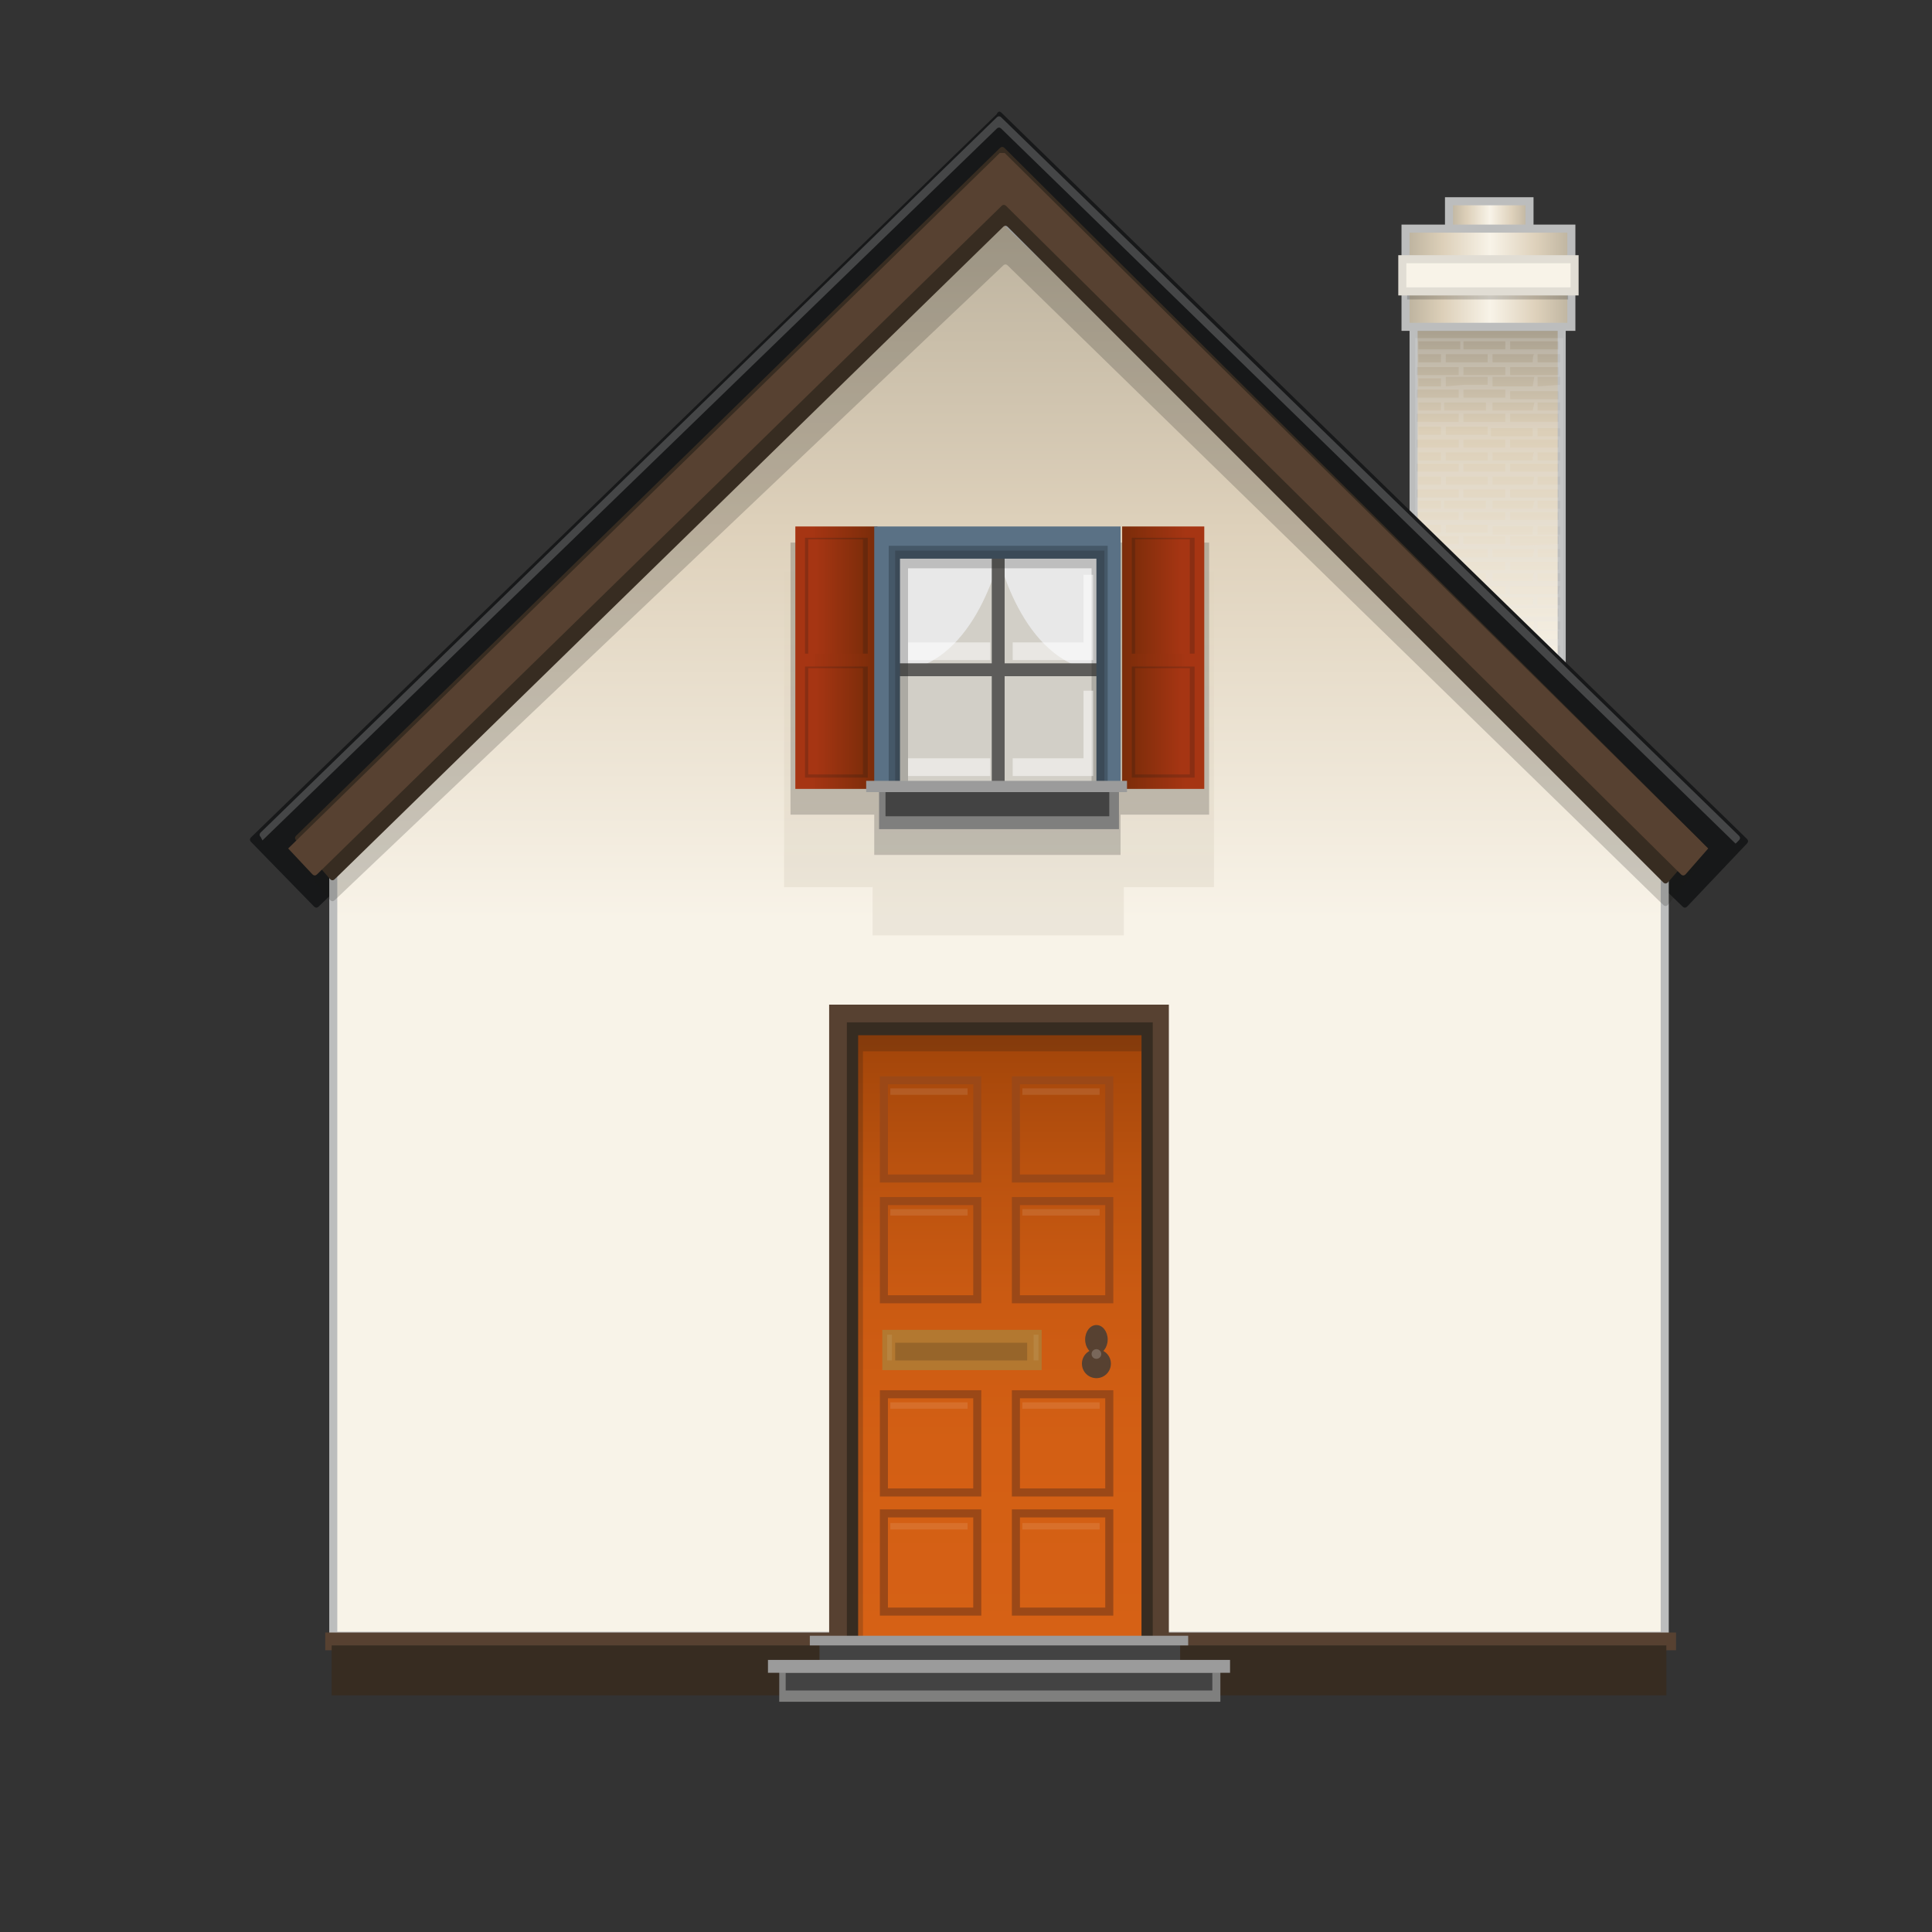 <?xml version="1.0" encoding="utf-8"?>
<!-- Generator: Adobe Illustrator 17.1.0, SVG Export Plug-In . SVG Version: 6.00 Build 0)  -->
<!DOCTYPE svg PUBLIC "-//W3C//DTD SVG 1.1//EN" "http://www.w3.org/Graphics/SVG/1.1/DTD/svg11.dtd">
<svg version="1.1" id="Layer_1" xmlns="http://www.w3.org/2000/svg" xmlns:xlink="http://www.w3.org/1999/xlink" x="0px" y="0px"
	 viewBox="0 0 120 120" enable-background="new 0 0 120 120" xml:space="preserve">
<rect x="0" y="0" width="120" height="120" fill="#333333" stroke="none"/>
<g id="Layer_3">
	<g>
		<g>
			
				<linearGradient id="SVGID_1_" gradientUnits="userSpaceOnUse" x1="136.346" y1="98.645" x2="144.225" y2="98.645" gradientTransform="matrix(0.635 0 0 -0.635 3.427 76.15)">
				<stop  offset="0" style="stop-color:#BCB29E"/>
				<stop  offset="0.214" style="stop-color:#DCCFB8"/>
				<stop  offset="0.505" style="stop-color:#F8F3E8"/>
				<stop  offset="0.78" style="stop-color:#DED1BB"/>
				<stop  offset="1" style="stop-color:#BCB29E"/>
			</linearGradient>
			<rect x="90" y="12.5" fill="url(#SVGID_1_)" stroke="#BCBDBD" stroke-width="0.5" width="5" height="2.1"/>
			
				<linearGradient id="SVGID_2_" gradientUnits="userSpaceOnUse" x1="140.204" y1="53.499" x2="140.204" y2="88.639" gradientTransform="matrix(0.635 0 0 -0.635 3.427 76.15)">
				<stop  offset="0" style="stop-color:#F8F3E8"/>
				<stop  offset="0.687" style="stop-color:#DCCFB8"/>
				<stop  offset="0.995" style="stop-color:#A59C8B"/>
			</linearGradient>
			<rect x="87.8" y="19.9" fill="url(#SVGID_2_)" stroke="#BCBDBD" stroke-width="0.5" width="9.2" height="22.3"/>
			
				<linearGradient id="SVGID_3_" gradientUnits="userSpaceOnUse" x1="132.167" y1="92.815" x2="148.398" y2="92.815" gradientTransform="matrix(0.635 0 0 -0.635 3.427 76.15)">
				<stop  offset="0" style="stop-color:#BCB29E"/>
				<stop  offset="0.214" style="stop-color:#DCCFB8"/>
				<stop  offset="0.505" style="stop-color:#F8F3E8"/>
				<stop  offset="0.78" style="stop-color:#DED1BB"/>
				<stop  offset="1" style="stop-color:#BCB29E"/>
			</linearGradient>
			<rect x="87.3" y="14.2" fill="url(#SVGID_3_)" stroke="#BCBDBD" stroke-width="0.5" width="10.3" height="6.1"/>
			<rect x="87.4" y="16.6" opacity="0.2" fill="#181716" enable-background="new    " width="10" height="2"/>
			<rect x="87.1" y="16.1" fill="#F8F3E8" stroke="#E1DDD4" stroke-width="0.5" width="10.7" height="2"/>
			<path opacity="0.2" fill="#E6E6E7" enable-background="new    " d="M93.6,21L93.6,21h-2.8l0,0h-2.9v0.8l0,0v0.9l0,0v0.6l0,0v0.9
				l0,0v0.6l0,0v0.9l0,0v0.6l0,0v0.9l0,0v0.7l0,0v0.9l0,0v0.6l0,0v0.9l0,0v0.6l0,0v0.9l0,0v0.6l0,0v1.1l0,0v0.6l0,0V35l0,0v0.6l0,0
				v0.9l0,0V37l0,0v0.9l0,0v0.6l0,0v0.9l0,0v0.7l0,0V41l0,0v0.6l0,0v1h1.8l0,0h2.8l0,0h2.8l0,0h1.8v-0.8l0,0v-0.9l0,0v-0.6l0,0v-1
				l0,0v-0.5l0,0v-0.9l0,0v-0.6l0,0v-0.9l0,0v-0.5l0,0V35l0,0v-0.6l0,0v-0.9l0,0v-0.6l0,0V32l0,0v-0.6l0,0v-0.9l0,0v-0.6l0,0V29l0,0
				v-0.6l0,0v-0.9l0,0v-0.7l0,0v-0.9l0,0v-0.6l0,0v-0.9l0,0v-0.9l0,0v-0.9l0,0V22l0,0v-1C97,21,93.6,21,93.6,21z M95.5,27.1v-0.5
				h1.4v0.5H95.5z M95.2,22.5h-1.6l0,0h-0.9V22h2.6C95.2,22,95.2,22.5,95.2,22.5z M95.2,24h-1.6l0,0h-0.9v-0.6h2.6L95.2,24L95.2,24z
				 M95.2,25.5h-1.6l0,0h-0.9V25h2.6L95.2,25.5L95.2,25.5z M95.2,30.1h-1.6l0,0h-0.9v-0.5h2.6L95.2,30.1L95.2,30.1z M95.2,31.6h-1.6
				l0,0h-0.9v-0.5h2.6L95.2,31.6L95.2,31.6z M95.2,34.6h-1.6l0,0h-0.9v-0.5h2.6L95.2,34.6L95.2,34.6z M95.2,36.1h-1.6l0,0h-0.9v-0.5
				h2.6C95.2,35.6,95.2,36.1,95.2,36.1z M95.2,39.1h-1.6l0,0h-0.9v-0.5h2.6L95.2,39.1L95.2,39.1z M95.2,40.6h-1.6l0,0h-0.9v-0.5h2.6
				L95.2,40.6L95.2,40.6z M93.8,40.8h3v0.5h-3V40.8z M89.8,22h2.6v0.5h-1.6l0,0h-1V22z M90.9,39.3h2.6v0.5h-2.6V39.3z M90.9,37.8
				h1.6l0,0h1v0.5h-2.6V37.8z M90.9,36.4h2.6v0.5h-2.6V36.4z M92.3,40.1v0.5h-2.6v-0.5H92.3z M93.5,35.4h-2.6v-0.5h1.6l0,0h1V35.4z
				 M90.9,33.3h1.5l0,0h1.1v0.5h-2.6C90.9,33.9,90.9,33.3,90.9,33.3z M90.9,30.4h1.6l0,0h1v0.5h-2.6V30.4z M90.9,28.8h2.6v0.5h-2.6
				V28.8z M90.9,25.7h2.6v0.5h-2.6V25.7z M90.9,24.2h2.6v0.5h-2.6V24.2z M93.5,27.8h-2.6v-0.5h2.6V27.8z M92.3,31.6h-2.6v-0.5h2.6
				V31.6z M90.9,31.8h1.6l0,0h1v0.5h-2.6V31.8z M93.5,23.3h-2.6v-0.5h1.6l0,0h1V23.3z M89.8,24v-0.6h2.6v0.5h-1.5l0,0L89.8,24
				L89.8,24z M92.3,25v0.5h-2.6V25H92.3z M89.8,26.5h2.6V27h-2.6V26.5z M89.8,28.1h2.6v0.5h-2.6V28.1z M89.8,29.6h2.6v0.5h-1.6l0,0
				h-1V29.6z M89.8,32.6h2.6v0.5h-1.6l0,0h-1V32.6z M89.8,34.1h2.6v0.5h-2.6V34.1z M92.3,35.6v0.5h-1.5l0,0h-1.1v-0.5H92.3z
				 M89.8,37.1h2.6v0.5h-2.6V37.1z M92.3,38.6v0.5h-1.6l0,0h-1v-0.5H92.3z M90.9,40.7h1.6l0,0h1v0.5h-2.6V40.7z M93.8,38.3v-0.5h3
				v0.5H93.8z M95.2,37.6h-1.6l0,0h-0.9v-0.5h2.6C95.2,37.1,95.2,37.6,95.2,37.6z M93.8,34.9h3v0.5h-3V34.9z M93.8,33.9v-0.6h3v0.5
				L93.8,33.9L93.8,33.9z M95.2,33.2h-1.6l0,0h-0.9v-0.5h2.6C95.2,32.6,95.2,33.2,95.2,33.2z M93.8,31.8h3v0.5h-3V31.8z M93.8,30.4
				h3v0.5h-3V30.4z M93.8,29.3v-0.5h3v0.5H93.8z M95.2,28.6h-1.6l0,0h-0.9v-0.5h2.6C95.2,28.1,95.2,28.6,95.2,28.6z M93.8,27.3h3
				v0.5h-3V27.3z M95.2,27.1h-2.6v-0.5h2.6V27.1z M93.8,26.2v-0.5h3v0.5H93.8z M93.8,24.8v-0.5h3v0.5H93.8z M93.8,22.8h3v0.5h-3
				V22.8z M88.1,22h1.4v0.5h-1.4V22z M89.5,23.5V24h-1.4v-0.5H89.5z M88.1,25h1.4v0.5h-1.4V25z M88.1,26.5h1.4V27h-1.4V26.5z
				 M90.6,27.3v0.5H88v-0.5H90.6z M88.1,28.1h1.4v0.5h-1.4V28.1z M89.5,29.6v0.5h-1.4v-0.5H89.5z M88.1,31.1h1.4v0.5h-1.4V31.1z
				 M88.1,32.6h1.4v0.5h-1.4V32.6z M88.1,34.1h1.4v0.5h-1.4V34.1z M89.5,35.6v0.5h-1.4v-0.5H89.5z M88.1,37.1h1.4v0.5h-1.4V37.1z
				 M89.5,38.6v0.5h-1.4v-0.5H89.5z M88.1,40.1h1.4v0.5h-1.4V40.1z M96.8,39.7h-3v-0.5h3V39.7z M96.8,36.9h-3v-0.5h1.5l0,0h1.6
				L96.8,36.9L96.8,36.9z M93.8,21.2h3v0.5h-3V21.2z M90.9,21.2h2.6v0.5h-2.6V21.2z M88.1,21.2h2.6v0.5h-2.6V21.2z M89.6,22.8
				L89.6,22.8h1v0.5H88v-0.5H89.6z M89.6,24.2L89.6,24.2h1v0.5H88v-0.5H89.6z M89.6,25.7L89.6,25.7h1v0.5H88v-0.5H89.6z M89.5,28.8
				L89.5,28.8h1.1v0.5H88v-0.5H89.5z M90.6,30.4v0.5H88v-0.5H90.6z M89.5,31.8L89.5,31.8h1.1v0.5H88v-0.5H89.5z M89.6,33.3
				L89.6,33.3h1v0.5H88v-0.5H89.6z M89.6,34.9L89.6,34.9h1v0.5H88v-0.5H89.6z M90.6,36.4v0.5H88v-0.5H90.6z M89.5,37.8L89.5,37.8
				h1.1v0.5H88v-0.5H89.5z M89.6,39.3L89.6,39.3h1v0.5H88v-0.5H89.6z M89.5,40.7L89.5,40.7h1.1v0.5H88v-0.5H89.5z M89.5,42h-1.4
				v-0.5h1.4V42z M92.3,42h-2.6v-0.5h2.6V42z M95.2,42h-2.6v-0.5h2.6V42z M96.8,42h-1.4v-0.5h1.4V42z M95.5,40.6v-0.5h1.4v0.5H95.5z
				 M95.5,39.1v-0.5h1.4v0.5H95.5z M95.5,37.6v-0.5h1.4v0.5H95.5z M95.5,36.1v-0.5h1.4v0.5H95.5z M95.5,34.6v-0.5h1.4v0.5H95.5z
				 M95.5,33.2v-0.5h1.4v0.5H95.5z M95.5,31.6v-0.5h1.4v0.5H95.5z M95.5,30.1v-0.5h1.4v0.5H95.5z M95.5,28.6v-0.5h1.4v0.5H95.5z
				 M95.5,25.5V25h1.4v0.5H95.5z M95.5,24v-0.6h1.4v0.5L95.5,24L95.5,24z M95.5,22.5V22h1.4v0.5H95.5z"/>
		</g>
		<g>
			<path fill="#171819" d="M104.8,56.3c-0.1,0.1-0.2,0.1-0.3,0L62.4,15.6c-0.1-0.1-0.2-0.1-0.3,0L19.8,56.3c-0.1,0.1-0.2,0.1-0.3,0
				l-3.9-4c-0.1-0.1-0.1-0.2,0-0.3L61.9,7.1C62,6.9,62.1,6.9,62.2,7l46.3,45.1c0.1,0.1,0.1,0.2,0,0.3L104.8,56.3z"/>
		</g>
		
			<linearGradient id="SVGID_4_" gradientUnits="userSpaceOnUse" x1="92.378" y1="-40.104" x2="92.378" y2="98.724" gradientTransform="matrix(0.635 0 0 -0.635 3.427 76.15)">
			<stop  offset="0.505" style="stop-color:#F8F3E8"/>
			<stop  offset="0.78" style="stop-color:#DED1BB"/>
			<stop  offset="1" style="stop-color:#BCB29E"/>
		</linearGradient>
		<polygon fill="url(#SVGID_4_)" stroke="#BCBDBD" stroke-width="0.5" points="103.4,101.6 20.7,101.6 20.7,52.4 62.2,13.5 
			103.4,52.4 		"/>
		<g opacity="0.2">
			<path fill="#181716" d="M103.6,56.2c-0.1,0.1-0.2,0.1-0.3,0L62.6,16.5c-0.1-0.1-0.2-0.1-0.3,0L20.8,55.9c-0.1,0.1-0.2,0.1-0.3,0
				l-2.1-2.4c-0.1-0.1-0.1-0.2,0-0.3L62,10.5c0.1-0.1,0.2-0.1,0.3,0l43.2,43c0.1,0.1,0.1,0.2,0,0.3L103.6,56.2z"/>
		</g>
		<g>
			<path fill="#372C21" d="M103.6,54.8c-0.1,0.1-0.2,0.1-0.3,0L62.6,14.1c-0.1-0.1-0.2-0.1-0.3,0L20.8,54.6c-0.1,0.1-0.2,0.1-0.3,0
				l-2.1-2.4c-0.1-0.1-0.1-0.2,0-0.3L62.1,9.2c0.1-0.1,0.2-0.1,0.3,0l43.2,43c0.1,0.1,0.1,0.2,0,0.3L103.6,54.8z"/>
		</g>
		<path fill="#574131" d="M62.1,9.5L17.9,52.7l1.5,1.6c0.1,0.1,0.2,0.1,0.3,0l42.5-41.5c0.1-0.1,0.2-0.1,0.3,0l41.9,41.5
			c0.1,0.1,0.2,0.1,0.3,0l1.4-1.6L62.4,9.5C62.3,9.5,62.1,9.5,62.1,9.5z"/>
		<rect x="20.2" y="101.4" fill="#574131" width="83.9" height="1.1"/>
		<rect x="20.6" y="102.2" fill="#372C21" width="82.9" height="3.1"/>
		<path opacity="0.2" fill="#FFFFFF" enable-background="new    " d="M16.3,52.2L61.9,8c0.1-0.1,0.2-0.1,0.3,0l45.6,44.4l0.2-0.2
			c0.1-0.1,0.1-0.2,0-0.3L62.2,7.3c-0.1-0.1-0.2-0.1-0.3,0L16.2,51.7c-0.1,0.1-0.1,0.2,0,0.3L16.3,52.2z"/>
		
			<linearGradient id="SVGID_5_" gradientUnits="userSpaceOnUse" x1="92.378" y1="63.956" x2="92.378" y2="28.489" gradientTransform="matrix(0.635 0 0 -0.635 3.427 76.15)">
			<stop  offset="0.165" style="stop-color:#DED1BB"/>
			<stop  offset="0.874" style="stop-color:#BCB29E"/>
		</linearGradient>
		<polygon opacity="0.2" fill="url(#SVGID_5_)" enable-background="new    " points="75.4,35.5 48.7,35.5 48.7,55.1 54.2,55.1 
			54.2,58.1 69.8,58.1 69.8,55.1 75.4,55.1 		"/>
		<polygon opacity="0.2" fill="#181716" enable-background="new    " points="75.1,33.7 69.8,33.7 69.8,33.7 49.1,33.7 49.1,50.6 
			54.3,50.6 54.3,53.1 69.6,53.1 69.6,50.6 75.1,50.6 		"/>
		<g>
			
				<linearGradient id="SVGID_6_" gradientUnits="userSpaceOnUse" x1="92.378" y1="-40.892" x2="92.378" y2="18.989" gradientTransform="matrix(0.635 0 0 -0.635 3.427 76.15)">
				<stop  offset="0" style="stop-color:#D66115"/>
				<stop  offset="0.331" style="stop-color:#D35F14"/>
				<stop  offset="0.57" style="stop-color:#CA5A12"/>
				<stop  offset="0.78" style="stop-color:#BA520F"/>
				<stop  offset="0.972" style="stop-color:#A4460A"/>
				<stop  offset="1" style="stop-color:#A04409"/>
			</linearGradient>
			<rect x="53" y="64.1" fill="url(#SVGID_6_)" width="18.1" height="38"/>
			<polygon opacity="0.2" fill="#181716" enable-background="new    " points="53.6,65.3 70.9,65.3 70.9,63.7 52.8,63.7 52.8,101.7 
				53.6,101.7 			"/>
			<rect x="54.9" y="67.1" fill="none" stroke="#9B4817" stroke-width="0.5" width="5.8" height="6.1"/>
			<rect x="55.3" y="67.6" opacity="0.1" fill="#FFFFFF" enable-background="new    " width="4.8" height="0.4"/>
			<rect x="63.1" y="67.1" fill="none" stroke="#9B4817" stroke-width="0.5" width="5.8" height="6.1"/>
			<rect x="63.5" y="67.6" opacity="0.1" fill="#FFFFFF" enable-background="new    " width="4.8" height="0.4"/>
			<rect x="54.9" y="74.6" fill="none" stroke="#9B4817" stroke-width="0.5" width="5.8" height="6.1"/>
			<rect x="55.3" y="75.1" opacity="0.1" fill="#FFFFFF" enable-background="new    " width="4.8" height="0.4"/>
			<rect x="63.1" y="74.6" fill="none" stroke="#9B4817" stroke-width="0.5" width="5.8" height="6.1"/>
			<rect x="63.5" y="75.1" opacity="0.1" fill="#FFFFFF" enable-background="new    " width="4.8" height="0.4"/>
			<rect x="54.9" y="86.6" fill="none" stroke="#9B4817" stroke-width="0.5" width="5.8" height="6.1"/>
			<rect x="55.3" y="87.1" opacity="0.1" fill="#FFFFFF" enable-background="new    " width="4.8" height="0.4"/>
			<rect x="63.1" y="86.6" fill="none" stroke="#9B4817" stroke-width="0.5" width="5.8" height="6.1"/>
			<rect x="63.5" y="87.1" opacity="0.1" fill="#FFFFFF" enable-background="new    " width="4.8" height="0.4"/>
			<rect x="54.9" y="94" fill="none" stroke="#9B4817" stroke-width="0.5" width="5.8" height="6.1"/>
			<rect x="55.3" y="94.6" opacity="0.1" fill="#FFFFFF" enable-background="new    " width="4.8" height="0.4"/>
			<rect x="63.1" y="94" fill="none" stroke="#9B4817" stroke-width="0.5" width="5.8" height="6.1"/>
			<rect x="63.5" y="94.6" opacity="0.1" fill="#FFFFFF" enable-background="new    " width="4.8" height="0.4"/>
			<ellipse fill="#574131" cx="68.1" cy="83.2" rx="0.7" ry="0.9"/>
			<circle fill="#574131" cx="68.1" cy="84.7" r="0.9"/>
			<circle opacity="0.2" fill="#FFFFFF" enable-background="new    " cx="68.1" cy="84.1" r="0.3"/>
			<rect x="54.8" y="82.6" fill="#B37830" width="9.9" height="2.5"/>
			<rect x="55.6" y="83.4" fill="#97652A" width="8.2" height="1.1"/>
		</g>
		<polygon fill="#372C21" points="52.3,63.2 52.3,102.1 53.3,102.1 53.3,64.3 70.9,64.3 70.9,102.1 71.8,102.1 71.8,63.2 		"/>
		<polygon fill="#574131" points="51.5,62.4 51.5,102 52.6,102 52.6,63.5 71.6,63.5 71.6,102 72.6,102 72.6,62.4 		"/>
		<rect x="50.9" y="102" fill="#434343" width="22.4" height="1.6"/>
		<rect x="50.3" y="101.6" fill="#9B9B9B" width="23.5" height="0.6"/>
		<rect x="48.4" y="103.6" fill="#7F7F7E" width="27.4" height="2.1"/>
		<rect x="48.8" y="103.9" fill="#434343" width="26.5" height="1.1"/>
		<rect x="47.7" y="103.1" fill="#9B9B9B" width="28.7" height="0.8"/>
		<g>
			<rect x="64.2" y="82.9" fill="#B88440" width="0.3" height="1.6"/>
			<rect x="55.1" y="82.9" fill="#B88440" width="0.3" height="1.6"/>
		</g>
		<g>
			<rect x="55.5" y="34.6" fill="#D2CFC7" width="13" height="14.2"/>
			<path fill="#E8E8E8" d="M62.1,34.5c0,0-1.6,7.2-6.7,7.2v-7.2H62.1z"/>
			<path fill="#E8E8E8" d="M62,34.5c0,0,1.6,7.2,6.7,7.2v-7.2H62z"/>
			<polygon fill="#5D5C5A" points="69.1,41.2 62.4,41.2 62.4,34.6 61.6,34.6 61.6,41.2 55,41.2 55,42 61.6,42 61.6,48.7 62.4,48.7 
				62.4,42 69.1,42 			"/>
			<polygon fill="#455868" points="55.1,33.6 55.1,49.2 55.9,49.2 55.9,34.7 68.1,34.7 68.1,49.2 69,49.2 69,33.6 			"/>
			<polygon opacity="0.2" fill="#181716" enable-background="new    " points="55.6,34.2 55.6,49.9 56.4,49.9 56.4,35.3 67.8,35.3 
				67.8,49.9 68.6,49.9 68.6,34.2 			"/>
			<g>
				
					<linearGradient id="SVGID_7_" gradientUnits="userSpaceOnUse" x1="73.015" y1="55.311" x2="79.758" y2="55.311" gradientTransform="matrix(0.635 0 0 -0.635 3.427 76.15)">
					<stop  offset="0.209" style="stop-color:#A63513"/>
					<stop  offset="1" style="stop-color:#792C09"/>
				</linearGradient>
				<rect x="49.8" y="33.3" fill="url(#SVGID_7_)" width="4.3" height="15.5"/>
				<path opacity="0.2" fill="#181716" enable-background="new    " d="M49.6,33.3v15.5h4.5V33.3H49.6z M53.6,48.1h-3.4v-6.6h3.4
					v-0.8h-3.4v-7.2h3.4V48.1z"/>
				
					<linearGradient id="SVGID_8_" gradientUnits="userSpaceOnUse" x1="72.339" y1="55.626" x2="80.434" y2="55.626" gradientTransform="matrix(0.635 0 0 -0.635 3.427 76.15)">
					<stop  offset="0.209" style="stop-color:#A63513"/>
					<stop  offset="1" style="stop-color:#792C09"/>
				</linearGradient>
				<path fill="url(#SVGID_8_)" d="M49.4,32.7V49h5.1V32.7H49.4z M53.8,48.3H50v-6.9h3.9v-0.8H50v-7.2h3.9v14.9H53.8z"/>
			</g>
			<g>
				
					<linearGradient id="SVGID_9_" gradientUnits="userSpaceOnUse" x1="128.975" y1="55.311" x2="135.718" y2="55.311" gradientTransform="matrix(-0.635 0 0 -0.635 156.19 76.15)">
					<stop  offset="0.209" style="stop-color:#A63513"/>
					<stop  offset="1" style="stop-color:#792C09"/>
				</linearGradient>
				<rect x="70" y="33.3" fill="url(#SVGID_9_)" width="4.3" height="15.5"/>
				<path opacity="0.2" fill="#181716" enable-background="new    " d="M74.5,33.3v15.5H70V33.3H74.5z M70.5,48.1h3.4v-6.6h-3.4
					v-0.8h3.4v-7.2h-3.4V48.1z"/>
				
					<linearGradient id="SVGID_10_" gradientUnits="userSpaceOnUse" x1="128.295" y1="55.626" x2="136.391" y2="55.626" gradientTransform="matrix(-0.635 0 0 -0.635 156.19 76.15)">
					<stop  offset="0.209" style="stop-color:#A63513"/>
					<stop  offset="1" style="stop-color:#792C09"/>
				</linearGradient>
				<path fill="url(#SVGID_10_)" d="M74.8,32.7V49h-5.1V32.7H74.8z M70.3,48.3h3.9v-6.9h-3.9v-0.8h3.9v-7.2h-3.9V48.3z"/>
			</g>
			<polygon fill="#5A7185" points="54.3,32.7 54.3,49.2 55.2,49.2 55.2,33.9 68.8,33.9 68.8,49.2 69.6,49.2 69.6,32.7 			"/>
			<rect x="54.6" y="49" fill="#7F7F7E" width="14.9" height="2.5"/>
			<rect x="55" y="49" fill="#434343" width="13.9" height="1.7"/>
			<rect x="53.8" y="48.5" fill="#9B9B9B" width="16.2" height="0.7"/>
			<polygon opacity="0.5" fill="#FFFFFF" enable-background="new    " points="67.3,42.9 67.3,47.1 62.9,47.1 62.9,48.2 67.9,48.2 
				67.9,42.9 			"/>
			<polygon opacity="0.5" fill="#FFFFFF" enable-background="new    " points="67.3,35.7 67.3,39.9 62.9,39.9 62.9,41 67.9,41 
				67.9,35.7 			"/>
			<rect x="56.4" y="39.9" opacity="0.5" fill="#FFFFFF" enable-background="new    " width="5.1" height="1.1"/>
			<rect x="56.4" y="47.1" opacity="0.5" fill="#FFFFFF" enable-background="new    " width="5.1" height="1.1"/>
		</g>
	</g>
</g>
</svg>
